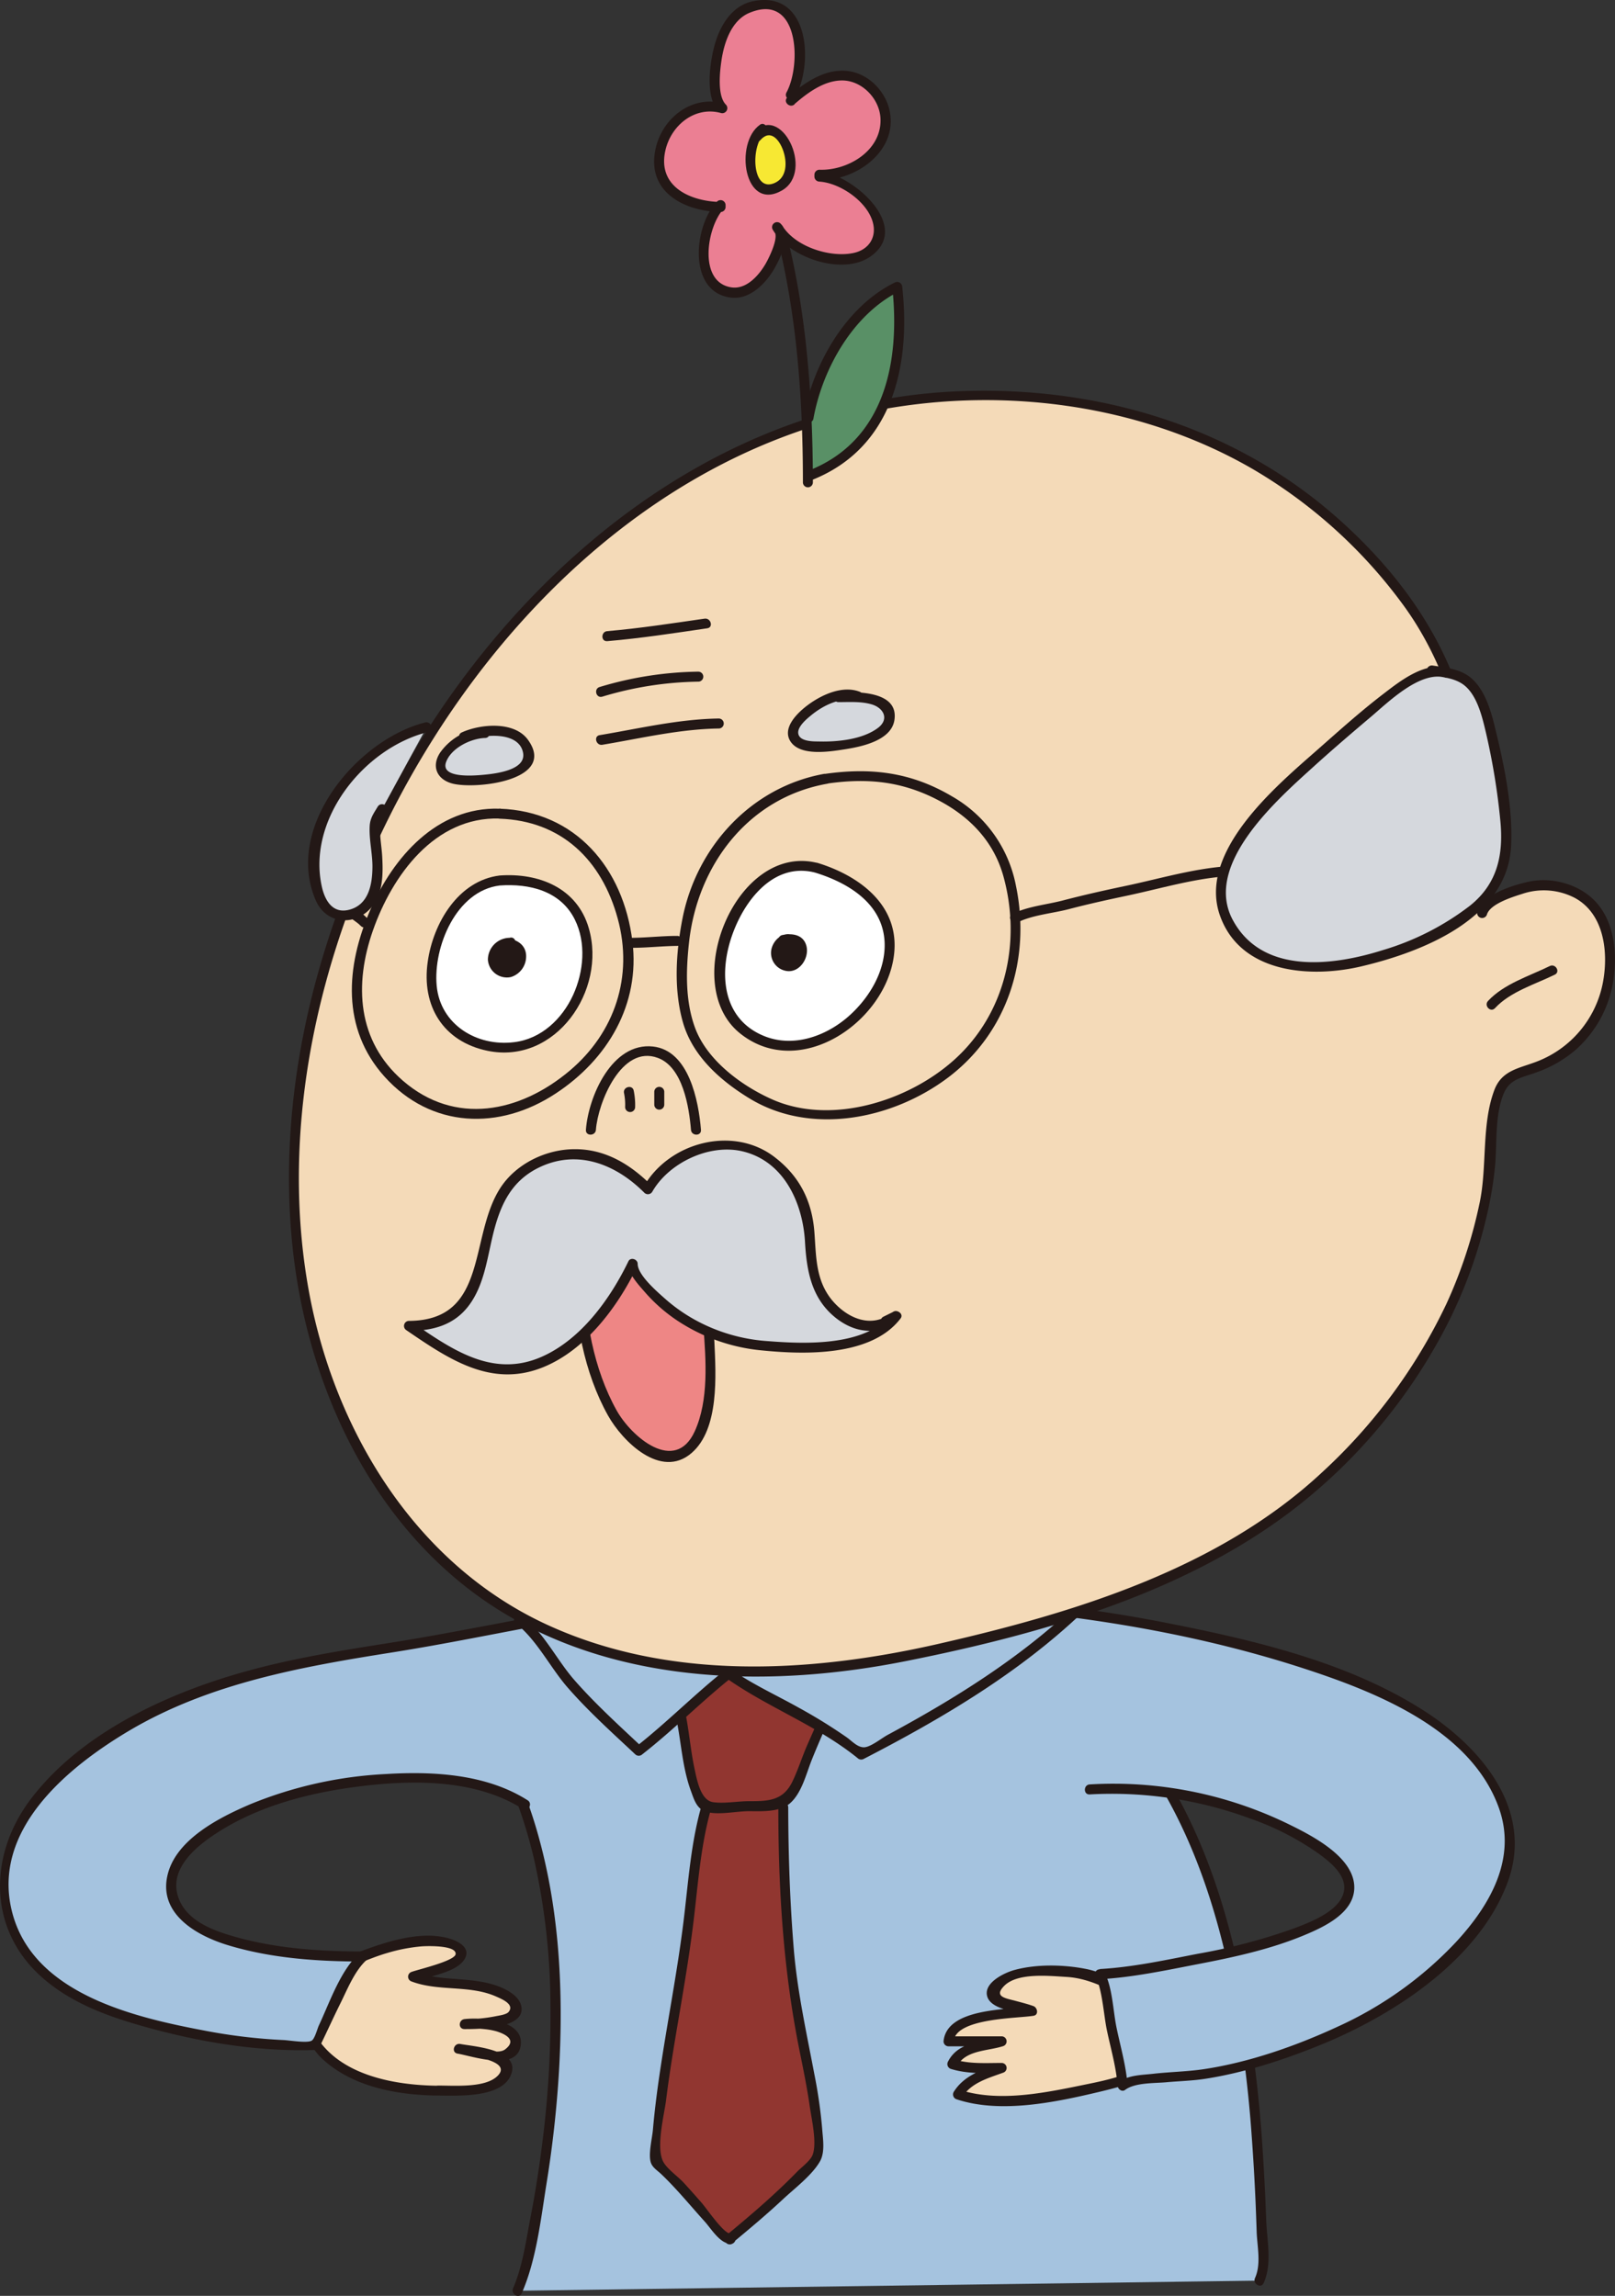 <svg xmlns="http://www.w3.org/2000/svg" viewBox="0 0 404 574.29"><rect x="0" y="0" width="404" height="574.29" fill="#333333" stroke="none"/><defs><style>.cls-1{fill:#a5c3df;}.cls-2{fill:#231816;}.cls-3{fill:#f4dab8;}.cls-4{fill:#913630;}.cls-5{fill:#fff;}.cls-6{fill:#d5d8dd;}.cls-7{fill:#ee8685;}.cls-8{fill:#599066;}.cls-9{fill:#eb7f93;}.cls-10{fill:#f7e833;}</style></defs><title>資產 3</title><g id="圖層_2" data-name="圖層 2"><g id="圖層_3" data-name="圖層 3"><path class="cls-1" d="M315,570.48c1.9-3.17.63-7,.63-10.77-1.27-40.53-5.7-90.57-31-123.5v.63c-2.54-1.9-6.34-3.8-9.5-5.7-43.7-23.43-106.4-15.83-150.1,5.7v1.27c18.36,34.2,15.83,83,8.23,120.33-1.27,4.43-1.9,10.77-3.8,14.57"/><path class="cls-2" d="M316.1,571.11c2.19-4.83.84-10.57.65-15.73-.22-6-.51-11.92-.91-17.87a344.87,344.87,0,0,0-4.17-35.82c-4.09-23.44-11.45-46.93-26-66.11a1.26,1.26,0,0,0-2.33.63v.63l1.88-1.08c-22.79-16-52.33-21-79.65-20.14a201.36,201.36,0,0,0-81.21,20.14,1.24,1.24,0,0,0-.62,1.08c0,4.05,3.54,8.67,5,12.41a120,120,0,0,1,4.9,16,170.91,170.91,0,0,1,4.07,36.63,253.82,253.82,0,0,1-2.16,35q-1.12,8.88-2.82,17.66c-1.12,5.84-2,12.38-4.38,17.85-.64,1.46,1.51,2.73,2.16,1.26,3.64-8.27,4.76-18.41,6.18-27.29A281.73,281.73,0,0,0,139.84,518c1.14-19.81.13-40.14-5.31-59.31a111.62,111.62,0,0,0-4.48-12.85c-.81-1.93-1.72-3.81-2.6-5.71-.22-.48-1.35-2.22-1.18-2.62a32.32,32.32,0,0,1,3.32-1.44,190.18,190.18,0,0,1,28.12-10.33A194.29,194.29,0,0,1,219,418.18c22.61,1,46.25,6.54,65,19.74a1.26,1.26,0,0,0,1.88-1.08v-.63l-2.33.63c13.77,18.19,21,40.22,25.16,62.44a319.88,319.88,0,0,1,4.42,35.18c.39,5.26.69,10.53.93,15.79q.17,4,.3,8c.13,3.71,1.17,8.08-.41,11.57-.66,1.46,1.49,2.73,2.16,1.27Z"/><path class="cls-3" d="M109.5,523c-10.38,0-23-2.61-30.06-10.93-4.9-5.8-5.54-18.17-15-19.47,4.71,0,9.43.46,14.14.18s7.93-1.89,12.16-3.5c5.85-2.22,16-5.2,22.08-2.86,8.07,3.33-4.75,6.18-9.5,8.08,6.65,2.85,16.15.95,22.32,4.27,10,6.18-3.8,7.6-9.5,7.6,3.33-.48,13.3,0,12.83,5.23-.48,4.75-10.93,1.42-14.25.95,4.75,1,16.6,2.1,10.43,7.8C122.78,522.7,112.83,523,109.5,523Z"/><path class="cls-2" d="M109.5,521.73C98.34,521.6,84,519,78.36,508.05c-3.43-6.59-5.16-15.05-13.58-16.68l-.33,2.46c5.85.05,12,.9,17.75-.3,5-1,9.7-3.57,14.66-5a42.63,42.63,0,0,1,8.59-1.66c1.41-.11,8.71-.32,8.53,1.92-.13,1.72-9.4,3.86-11,4.46a1.26,1.26,0,0,0,0,2.41c6.72,2.53,14.42.83,21,3.7,1.48.65,4.85,2,3.24,3.92-.58.69-2.51.91-3.35,1.09a38.72,38.72,0,0,1-7.68.71v2.5a22.22,22.22,0,0,1,5.09,0,16.77,16.77,0,0,1,2.91.54c1.19.37,5.66,1.87,2.15,4.53-2.15,1.64-8.72-1-11.24-1.37-1.57-.26-2.26,2.11-.67,2.41,2.41.46,14.28,1.67,9.89,5.72-3.18,2.92-10.73,2.25-14.78,2.28a1.25,1.25,0,0,0,0,2.5c5,0,16.57.73,18.45-5.69,1.72-5.88-9.51-6.58-12.89-7.22l-.67,2.41c3.79.64,14.67,4.48,15.79-1.82,1.2-6.7-9.87-7.28-14-6.81-1.56.18-1.65,2.52,0,2.5,3.21,0,15.46,0,14.17-5.79-.71-3.2-5.44-5-8.12-5.65-6.12-1.53-12.56-.64-18.54-2.89v2.41c3.36-1.28,10.39-2.17,12.46-5.54,1.93-3.17-2.28-4.9-4.78-5.45-6.44-1.43-13.76.78-19.78,2.94-4.31,1.56-8.33,3.5-13,3.88s-9.45-.14-14.14-.18c-1.38,0-1.75,2.18-.34,2.45,9.71,1.87,10,15.2,16.4,21.2,7.66,7.14,18.88,9.13,29,9.25A1.25,1.25,0,0,0,109.5,521.73Z"/><path class="cls-3" d="M293.33,502.55c-8.55-.47-14.73-8.07-23.28-9-4.75-.48-14.25-.95-18.52,1.42-9,5.7,1.9,6.17,6.65,8.08-5.23,1-20.9,1.42-20.9,7.59h13.3c-3.8,1.43-10.46,1-12.35,5.71,3.8,1.42,8.55.95,12.35.95-3.8,1.42-9,2.84-10.93,6.65,9,3.32,26.13,0,35.15-1.9,5.23-1.43,13.3-3.33,16.63-8.08,2.37-3.33,1.9-9,2.85-11.4"/><path class="cls-2" d="M293.33,501.3c-8-.81-13.79-7.2-21.54-8.76-5.6-1.13-12.53-1.28-18.06.25-2.57.71-8,3.32-6.69,6.84,1.28,3.3,8,3.59,10.8,4.6v-2.41c-5.9,1-21,.42-21.81,8.8a1.25,1.25,0,0,0,1.25,1.25h13.3l-.34-2.45c-4.78,1.54-10.48,1.21-13.09,6.27a1.27,1.27,0,0,0,.74,1.84c4.16,1.28,8.38,1.05,12.69,1l-.34-2.46c-4.44,1.62-9.05,3-11.67,7.22a1.27,1.27,0,0,0,.75,1.84c11,3.65,24.81.72,35.81-1.9,5-1.19,10.56-2.66,14.68-5.87,5-3.87,4-9,5.67-14.48.47-1.54-1.94-2.2-2.41-.66-1.69,5.52-.65,10.7-6.35,14.21-4.21,2.59-9.58,3.85-14.38,4.83-10.16,2.07-22.22,4.81-32.36,1.46l.75,1.84c2.23-3.59,6.44-4.71,10.18-6.08a1.25,1.25,0,0,0-.33-2.45c-4.09,0-8.05.31-12-.91l.74,1.84c2.17-4.21,7.64-3.85,11.61-5.13a1.26,1.26,0,0,0-.33-2.46h-13.3l1.25,1.25c.57-5.84,15.82-5.7,20-6.39,1.33-.22,1-2,0-2.41-1.5-.54-3-.91-4.56-1.33-2.4-.65-5.48-1-2.78-3.74,3.32-3.37,11.27-2.48,15.54-2.24,9.94.57,16.89,8.3,26.62,9.29,1.59.16,1.58-2.34,0-2.5Z"/><path class="cls-1" d="M272.58,447.61c17.74-1.27,41.17,3.8,56.37,13.93,31.67,20.9-33.57,29.13-47.5,31.67-1.9,0-3.8.63-6.33.63,0-1.27,5.7,26.6,5.7,27.87,1.9-1.9,17.26-2.38,21.05-3,26.61-5.7,51.78-16,68.88-38.79,20.27-27.87-7.6-50-32.3-59.54-48.13-18.36-103.87-22.16-155.17-20.9-28.5.64-57,8.24-85.5,12.67S44.58,421,20.52,439.37c-28.5,20.9-26,52.57,8.23,64,14.57,5.07,34.2,8.87,50,8.23,1.9-3.8,8.87-19.63,12-22.16h-7c-9.5-.64-34.2-2.54-39.27-12-8.23-13.3,14.57-24.06,24.7-27.23,16.47-5.7,46.87-8.87,62.07,1.27"/><path class="cls-2" d="M272.58,448.86a99.83,99.83,0,0,1,40.07,6,69,69,0,0,1,17.41,8.95c2.5,1.85,6,4.62,6.2,8,.36,5.88-8.8,9.15-13.08,10.75a146.75,146.75,0,0,1-23.64,6.18c-8,1.56-16.28,3.35-24.42,3.8l1.2,1.58v0l-2.28.3c1.66,3,2.05,9.46,2.81,13.21.94,4.58,2.38,9.4,2.71,14.07.06.83,1.06,1.69,1.88,1.08,2.47-1.87,7.4-1.65,10.32-1.92,3.29-.3,6.64-.37,9.9-.89,10.18-1.6,20.51-5.05,30-9,17.86-7.52,38.53-21.16,45.51-40.21,6.52-17.76-6.23-33.18-20.34-42.43-19.09-12.5-43.24-18.1-65.35-22.44-24.64-4.83-49.76-7-74.84-7.66-26.79-.68-52.89.7-79.28,5.49-13.3,2.41-26.54,5.13-39.9,7.24-11.75,1.86-23.52,3.73-35,6.86C42.57,423.2,20.49,433.19,7.72,450c-10.51,13.85-10.86,32.28,2.52,44.38,8,7.23,18.49,10.63,28.72,13.34,12.93,3.42,26.43,5.49,39.82,5.07a1.23,1.23,0,0,0,1.08-.62c1.8-3.65,3.46-7.36,5.27-11s3.57-8.15,6.57-10.9a1.26,1.26,0,0,0-.88-2.13c-10.92,0-22.09-.75-32.63-3.84-5.49-1.6-12-4.14-13.75-10.23C42.51,467.33,49,461.93,54,458.66c10-6.56,22.1-9.89,33.84-11.53,13.89-1.94,30.62-2.46,42.9,5.36,1.36.86,2.62-1.3,1.26-2.16-10.3-6.56-23.57-7.29-35.43-6.57a102.52,102.52,0,0,0-33.85,7.51c-7.79,3.32-19,8.92-20.89,18.13-2,9.54,7.56,14.85,15.15,17.16,10.88,3.32,22.55,4.1,33.86,4.1l-.89-2.14c-4.86,4.46-7.46,12.35-10.21,18.18-.33.71-1,3.3-1.77,3.75-1.12.69-5.59-.09-7.09-.15a138.23,138.23,0,0,1-19.76-2.37c-17.85-3.37-43-9.29-48.13-29.8s14.08-36.21,29.56-45.35C52.59,421,75.44,416.93,98.12,413.34c26.77-4.23,53.25-11.14,80.41-12.45a520,520,0,0,1,73.73,1.89c25.19,2.38,50.29,6.84,74.37,14.73,17.94,5.88,41.35,15.24,48.32,34.72,4.54,12.68-2.21,24.33-10.66,33.49A93.71,93.71,0,0,1,334.53,507c-10.46,4.84-22.37,9-33.83,10.65-4.07.57-8.22.63-12.31,1.1-2.56.29-6.06.3-8.2,1.92l1.88,1.08c-.34-4.91-1.82-9.93-2.8-14.73-.84-4.14-1-10.07-3.06-13.81a1.26,1.26,0,0,0-2.29.3v0a1.26,1.26,0,0,0,1.21,1.58c8.22-.45,16.56-2.24,24.64-3.8,9-1.73,18.11-3.71,26.57-7.25,4.8-2,12.09-5.38,12.43-11.47.44-8-11-13.62-16.73-16.42a99.93,99.93,0,0,0-49.45-9.79c-1.59.1-1.61,2.6,0,2.5Z"/><path class="cls-4" d="M196,452.2a393.13,393.13,0,0,0,1.9,40.85c1.43,14.73,7.6,33.25,6.65,46.55l-.47.48c-5.23,6.17-13.3,13.29-21.38,19.95.47,0-.47.47,0,0h-.47c-5.23-4.75-11.88-13.78-18.06-19,.48-17.58,4.75-36.1,7.13-53.2,1.9-11.4,2.37-26.13,5.7-36.58"/><path class="cls-2" d="M194.7,452.2c0,20.56,1.25,40.75,5.34,60.92.92,4.54,1.85,9.09,2.51,13.68.44,3.13,1.9,9.28.71,12.27-.55,1.39-2.66,3-3.69,4-1.75,1.81-3.56,3.56-5.4,5.27-4,3.73-8.19,7.26-12.4,10.75a1.26,1.26,0,0,0,0,1.77l.1.1.25-2-.21.11,1.71,1.71.11-.21a1.26,1.26,0,0,0-1.08-1.88c-1.66,0-5.92-6.31-7.18-7.73-1.45-1.65-2.9-3.3-4.38-4.91s-3.82-3.2-5-5c-2.19-3.46.06-11.92.53-15.71.72-5.79,1.65-11.54,2.61-17.29,1.53-9.08,3.13-18.15,4.24-27.29,1.2-9.79,1.82-19.74,4.68-29.23a1.26,1.26,0,0,0-2.42-.66c-2.92,9.69-3.52,19.89-4.76,29.89-1.48,12-3.82,23.92-5.64,35.89-.82,5.34-1.53,10.7-2,16.08-.18,2.19-1.27,6.39-.45,8.41.46,1.14,1.65,1.86,2.54,2.71,3.9,3.72,7.31,7.92,10.92,11.91,1.5,1.67,3.8,5.47,6.29,5.47l-1.08-1.89-.1.22a1.26,1.26,0,0,0,1.71,1.71l.21-.11a1.26,1.26,0,0,0,.25-2l-.11-.11v1.77c4.22-3.49,8.4-7,12.41-10.75,2.88-2.68,7.27-6,9.21-9.44,1.29-2.31.73-5.53.54-8.16a122.33,122.33,0,0,0-1.95-13.6c-1.94-10.27-4.19-20.37-5.11-30.81-1-12-1.41-23.95-1.43-35.95a1.25,1.25,0,0,0-2.5,0Z"/><path class="cls-4" d="M167.45,410.87c0,6.66,1.9,13.78,3.33,20.43.95,5.23.95,10.45,2.84,15.2,2.38,6.65,1.91,5.7,9,5.23,3.33,0,10.45.47,13.3-1,3.33-1.91,5.23-10,7.13-13.78,3.32-7.6,8.54-19,9-27.55l-.48.48"/><path class="cls-2" d="M166.2,410.87c.14,6.21,1.48,12.21,2.82,18.25,1.41,6.36,1.57,12.78,3.84,18.94.76,2.07,1.38,4.31,3.64,5.09,2.94,1,7.78-.11,10.9-.1s7.51.28,10.13-1.89c3-2.53,4.12-7.38,5.52-10.9,4-10.08,9.39-19.81,10.3-30.81a1.26,1.26,0,0,0-2.13-.88l-.48.47a1.25,1.25,0,0,0,1.77,1.77l.47-.48-2.13-.88c-.78,9.43-5.1,18.37-8.85,26.92-1.35,3.06-2.33,6.3-3.79,9.3-2.31,4.76-6,4.89-10.81,4.88-2.83,0-6.27.64-9,.25-3.23-.45-4.11-5.84-4.73-8.69-1-4.79-1.34-9.7-2.4-14.5a86.29,86.29,0,0,1-2.54-16.74,1.25,1.25,0,0,0-2.5,0Z"/><path class="cls-1" d="M129.93,405.18c2.85,1.9,4.75,5.69,7.12,8.55,6.18,9,14.73,16.62,22.8,24.22,8.08-6.17,15.2-13.77,23.27-19.95"/><path class="cls-2" d="M129,406.06c5.26,4.07,8.63,11.06,13,16.06,5.23,6,11.13,11.29,16.91,16.71a1.27,1.27,0,0,0,1.76,0c8.07-6.29,15.21-13.65,23.28-19.95,1.27-1-.51-2.74-1.77-1.76-8.07,6.29-15.21,13.66-23.27,19.95h1.76c-5.77-5.43-11.67-10.76-16.9-16.72-4.42-5-7.69-11.93-13-16.06-1.26-1-3,.78-1.77,1.77Z"/><path class="cls-1" d="M183.12,419c-3.79-1.9,2.86,1.9,3.81,2.38,9.5,5.7,19.94,10.45,28.5,17.57,18.52-9.5,39.9-22.32,54.62-36.57"/><path class="cls-2" d="M183.76,417.87c-.79-.38-1.54-.93-2.41-.5a1.27,1.27,0,0,0,0,2.16c10.57,7.55,23,12,33.19,20.25a1.3,1.3,0,0,0,1.52.2c19.53-10.07,38.9-21.52,54.87-36.77,1.17-1.11-.6-2.88-1.76-1.77C255.32,414.66,238.82,424.94,222,434c-1.46.79-4.17,3-5.81,3.07s-3.07-1.55-4.35-2.47a131.25,131.25,0,0,0-12-7.42c-5.69-3.2-11.91-6-17.24-9.82v2.16c-1.1,0-1.14.17-.12.5,1.44.7,2.71-1.45,1.27-2.16Z"/><path class="cls-3" d="M370.75,226.58c1.77-26.39-4.75-57-18.05-75.05-27.55-38-69.35-55.1-115.9-52.25C148.45,104,82,196.18,74.35,277.87c-3.8,40.86,5.7,81.71,35.15,111.16,31.35,31.34,79.8,33.25,119.7,24.7,35.15-7.61,76.95-20,103.55-45.61,20.43-19.7,34.53-42.9,39.37-71.12,1.22-7.07.84-14.57,2.23-21.53,1.54-7.71,5.23-6.36,11.87-9.29,12-5.28,17.9-17.32,16.23-30.1-1-7.7-5.73-14.57-17.25-14.66-3.93,0-14.25,4.34-14.45,7.06"/><path class="cls-2" d="M372,226.58c1.16-19.05-1.32-38.76-8.16-56.63-6.13-16-17-29.64-29.84-40.87-26.35-23.07-61-32.9-95.67-31.14C170.69,101.38,116.89,153.69,90.54,213c-13.66,30.73-20.82,64.82-17.4,98.48,3.65,36,20.92,72.61,52.71,91.91,29.9,18.15,67.52,18.78,100.92,12.09C262.05,408.44,300,397.55,328,374a137.62,137.62,0,0,0,34.56-43.74,119.46,119.46,0,0,0,9.11-25.1A94.43,94.43,0,0,0,374,291.63c.52-5.76-.09-12.66,2.16-18.08,1.52-3.69,4.61-4,8-5.24a30.75,30.75,0,0,0,10-5.7,29.08,29.08,0,0,0,9.54-18.19c.81-6.32.07-13.65-4.32-18.61-4.08-4.61-11.16-6.57-17.11-5.23-3.82.86-11.53,3.18-12.74,7.56a1.26,1.26,0,0,0,2.42.67c.75-2.73,6.61-4.5,8.87-5.22a16.84,16.84,0,0,1,13.1,1c7.51,4.05,8.5,13.92,7,21.46a26.46,26.46,0,0,1-16.22,19.39c-4.46,1.78-8.95,2.15-10.86,7.17-3.26,8.59-1.81,19-3.65,28a117.91,117.91,0,0,1-8.4,25.62,136.67,136.67,0,0,1-31,42c-26,24.29-62.24,35.26-96.16,43-32,7.29-67.3,9.23-97.84-4.85-33.22-15.33-53.49-49.14-59.68-84.27-5.67-32.2-.67-65.69,10.78-96.09,21.41-56.83,68-110.39,129.63-123,32.05-6.57,67.28-2.22,95.76,14.25a124.63,124.63,0,0,1,37.44,33.65c10.45,14.08,15.61,31.45,17.87,48.66a141.78,141.78,0,0,1,.92,27c-.1,1.6,2.4,1.6,2.5,0Z"/><path class="cls-5" d="M204.18,217.08c-18.12-5.26-31.43,28.13-19.63,39.26C207,277.56,245.67,229.11,204.18,217.08Z"/><path class="cls-2" d="M204.52,215.87c-20.29-5.16-34.77,30.22-19.43,42.59,14.88,12,36.5-2.77,38.55-19.61,1.5-12.28-8.51-19.74-19.12-23-1.55-.47-2.2,1.94-.67,2.41,8.37,2.56,17.06,7.8,17.44,17.51.28,7.22-4,14.14-9.3,18.7-5.72,4.89-13.81,7.66-21.05,4.6-9.21-3.87-10.91-13.37-8.66-22.26,2.4-9.52,10.21-21.44,21.57-18.55A1.25,1.25,0,0,0,204.52,215.87Z"/><path class="cls-5" d="M125,220.24c-15.45,1.33-24.7,31.67-8.87,39.27C147.82,274.71,161.75,217.08,125,220.24Z"/><path class="cls-2" d="M125,219c-10.42,1.28-16.66,12-18,21.57-1.6,11.08,3.87,20,15,22.29,17,3.46,29.8-15.11,25.29-30.68-2.92-10.09-12.5-13.88-22.29-13.18-1.6.12-1.61,2.62,0,2.5,7.41-.53,15.2,1.33,18.78,8.49,2.92,5.84,2.24,13.12-.42,18.92-2.76,6-8,11-14.8,11.79-9.3,1.14-18.42-4.43-19.32-14.12s4.86-23.74,15.76-25.08C126.59,221.3,126.61,218.8,125,219Z"/><path class="cls-2" d="M127.79,235.84c-3.56-.48-6.41,4.75-2.85,6.89,4.75,2.85,8.31-6.18,2.14-6.65Z"/><path class="cls-2" d="M127.79,234.59a5.5,5.5,0,0,0-5.74,5.48,4.76,4.76,0,0,0,5.76,4.33,5.39,5.39,0,0,0,3.8-5c.12-2.76-2-4.35-4.53-4.61l.33,2.45.71-.24c1.52-.5.87-2.92-.66-2.41l-.72.24a1.26,1.26,0,0,0,.34,2.46c1.18.12,2.09.75,2,2a3,3,0,0,1-1.63,2.55,2.23,2.23,0,0,1-2.93-1.82,3,3,0,0,1,3.24-3C129.39,237.23,129.38,234.73,127.79,234.59Z"/><path class="cls-2" d="M198.09,235.12c-2.61-1.42-5.7,3.57-2.85,5.71,5,4,8.79-7.6.71-5.71Z"/><path class="cls-2" d="M198.72,234.05c-2.53-1.22-5.06.74-5.71,3.24a4.55,4.55,0,0,0,3.51,5.55c3.61.78,6.35-3.7,5-6.83-1-2.38-3.7-2.58-5.92-2.09a1.25,1.25,0,0,0,.33,2.45h2.14a1.25,1.25,0,0,0,0-2.5H196l.33,2.46a4,4,0,0,1,2.33,0,1.14,1.14,0,0,1,.71.87,3.12,3.12,0,0,1-.8,2.67,1.64,1.64,0,0,1-1,.56,2.31,2.31,0,0,1-1.58-.66,1.94,1.94,0,0,1-.27-2.4c.29-.59,1.05-1.53,1.82-1.17C198.9,236.9,200.17,234.74,198.72,234.05Z"/><path class="cls-2" d="M124.94,202.29c-15.61-.5-26.61,12.13-32.35,25.41-6.06,14-7.25,29.53,3.59,41.6,11.69,13,28.77,13.52,42.83,4.23C152,265,160.17,251.26,158.2,235.45c-2.27-18.28-14.19-32.54-33.26-33.16-1.61,0-1.61,2.45,0,2.5,15.58.51,25.63,10.42,29.59,25,3.93,14.41-.68,28.49-12.06,38.07-12.41,10.44-28.64,13.79-41.71,2.45-11.44-9.94-12.19-24.08-7.47-37.56,4.85-13.83,15.48-28.48,31.65-28,1.61.05,1.6-2.45,0-2.5Z"/><path class="cls-2" d="M206.31,193.55c-18.32,3.24-32,18.19-35.56,36.1-1.66,8.42-2.29,17.82.11,26.15s9.28,14.47,16.56,18.92c15.38,9.42,35.77,5.3,49.67-5.12,15-11.29,20.83-29.85,17.06-48a32.86,32.86,0,0,0-16.09-22.45c-10.18-6-20.18-7.21-31.75-5.56-1.59.22-.92,2.63.66,2.41,10.11-1.44,18.8-.57,27.94,4.27,7.81,4.13,13.69,10.28,16.09,18.9,4.56,16.44.57,34.36-12.28,45.92-11.49,10.33-30.65,16.39-45.36,10-7.72-3.38-16.44-9.79-19.47-17.94-2.5-6.74-2.3-14.34-1.53-21.39,2.11-19.31,14.79-36.22,34.61-39.72,1.58-.28.91-2.69-.66-2.41Z"/><path class="cls-2" d="M85.83,228.37c.85.56,1.7,1.13,2.53,1.72.36.26.72.52,1.07.79.15.12.3.24.44.37s.43.45.26.23c1,1.28,3.12,0,2.16-1.26-1.26-1.7-3.46-2.85-5.2-4-1.34-.9-2.59,1.27-1.26,2.16Z"/><path class="cls-2" d="M158,237.09c3.81,0,7.6-.44,11.4-.48a1.25,1.25,0,0,0,0-2.5c-3.8,0-7.59.45-11.4.48a1.25,1.25,0,0,0,0,2.5Z"/><path class="cls-2" d="M254.53,230.74c3.77-1.88,8.77-2.26,12.82-3.32,4.83-1.27,9.66-2.33,14.53-3.36,9.93-2.1,19.72-5.25,30-5v-2.5h-.24a1.25,1.25,0,0,0,0,2.5h.24a1.25,1.25,0,0,0,0-2.5c-10.47-.24-20.49,3-30.63,5.11-5.17,1.09-10.28,2.24-15.39,3.58-4.07,1.06-8.79,1.46-12.56,3.35-1.44.72-.17,2.88,1.26,2.16Z"/><path class="cls-6" d="M215,174.33c-8.08-3.8-27.08,12.82-9,12.35,4.75,0,17.1-1.9,16.62-7.6-.47-5.23-8.55-4.75-12.82-4.75"/><path class="cls-2" d="M215.28,173.12c-4.36-1.82-9.65.61-13.16,3.21-2.42,1.8-6.44,5.53-4.5,8.93,2.3,4,9.8,2.77,13.48,2.21,4.19-.64,11.84-2.14,12.64-7.34,1.14-7.37-9.46-7.07-14-7a1.25,1.25,0,0,0,0,2.5c2.7,0,5.57-.21,8.2.53,3.12.87,4.6,3.74,1.66,5.94-3.91,2.92-10.27,3.52-15,3.37-1.57,0-4.89-.07-4.93-2.25,0-1.55,2-3.28,3.08-4.16,3-2.53,7.92-5.13,11.89-3.48,1.48.62,2.13-1.8.66-2.41Z"/><path class="cls-6" d="M121.38,183.35c-8.08,0-18.53,11.88-3.8,11.88,5.22,0,18-1.43,13.77-9-2.37-4.27-11.4-3.8-15.2-1.9"/><path class="cls-2" d="M121.38,182.1a14.63,14.63,0,0,0-11.29,6.18c-2.2,3.35-.86,6.64,3,7.7,5.76,1.58,26.31-.72,19-10.9-3.4-4.77-11.94-4-16.59-1.86-1.46.67-.19,2.83,1.26,2.16,3.72-1.71,13-2.64,14.08,2.88.89,4.45-7.07,5.29-10,5.56-2.33.21-10.9.94-9.2-3.33,1.37-3.45,6.19-5.78,9.68-5.89,1.6,0,1.61-2.55,0-2.5Z"/><path class="cls-6" d="M106.73,181.91c-10.93,2.38-22.8,13.78-26.6,25.18-2.38,6.17-2.85,25.65,8.55,21.37,8.55-3.32,5.08-15.84,5.08-23l1.81-3.07"/><path class="cls-2" d="M106.4,180.71c-17,4.23-35.49,26.32-27.35,44.64,2.68,6,10.14,6.45,14.16,1.25,2.64-3.42,2.63-8.23,2.4-12.33-.12-2.26-.56-4.55-.54-6.81,0-2,.54-2.66,1.58-4.41a1.25,1.25,0,0,0-2.16-1.27c-1,1.66-1.84,2.79-2,4.67-.22,3.35.66,6.83.68,10.2,0,4.38-.85,9.65-5.83,10.92-4.09,1.05-6.05-2.27-6.83-5.77-3.75-16.87,10.59-34.71,26.52-38.68a1.25,1.25,0,0,0-.66-2.41Z"/><path class="cls-6" d="M361.88,168.31c-6.65-2.53-19.95,10.45-24.7,14.25-10.45,9.18-27.23,22.8-31,36.73-4.12,14.57,12.67,24.39,25.33,22.8,13.3-1.58,29.14-7.28,39.27-16.47,9.5-8.54,5.38-22.79,3.8-33.88-.95-5.7-1.9-12-4.43-17.1-2.85-6-6.34-6-12-7"/><path class="cls-2" d="M362.22,167.1c-5.77-1.66-11.93,3.22-16.17,6.48-5.72,4.38-11.12,9.24-16.52,14-10.23,9-30,25.48-24.35,41.44,5.17,14.59,22.83,15.68,35.45,12.69,15.2-3.6,36.4-11.9,37.37-30,.52-9.62-1.76-20.59-4.06-29.87-1-4.15-2.48-9.17-5.8-12.12-2.67-2.37-6.35-2.7-9.72-3.24-1.58-.25-2.26,2.16-.67,2.41,2.9.47,6.26.66,8.63,2.6,3.21,2.63,4.44,8,5.34,11.81a169.11,169.11,0,0,1,3.61,22.14c.79,8.46-.76,15.63-7.61,21.11A66.84,66.84,0,0,1,346,237.64c-12.37,3.92-30.18,6.32-37.62-7.53s11.14-30.1,20.12-38.25c4.74-4.3,9.61-8.47,14.5-12.6,4.26-3.61,12.3-11.55,18.55-9.75a1.25,1.25,0,0,0,.67-2.41Z"/><path class="cls-2" d="M151.93,160.38c8.39-.72,16.71-2,25-3.22,1.58-.22.91-2.63-.67-2.41-8.1,1.17-16.2,2.42-24.37,3.13-1.59.13-1.6,2.63,0,2.5Z"/><path class="cls-2" d="M150.68,174.26a86.84,86.84,0,0,1,24-3.75,1.25,1.25,0,0,0,0-2.5A88.91,88.91,0,0,0,150,171.85c-1.54.46-.88,2.88.66,2.41Z"/><path class="cls-2" d="M150.68,186.3c9.7-1.62,19.24-3.92,29.12-4.07a1.25,1.25,0,0,0,0-2.5c-10.09.15-19.87,2.5-29.78,4.16-1.59.26-.91,2.67.66,2.41Z"/><path class="cls-2" d="M149.07,282.62c.49-6.7,6.36-21.38,15.48-18,6.25,2.29,7.83,12.27,8.3,18,.13,1.6,2.63,1.61,2.5,0-.59-7.23-3-19.85-12-20.84-10.29-1.12-16.18,12.58-16.78,20.84-.12,1.61,2.38,1.6,2.5,0Z"/><path class="cls-2" d="M156.11,273.46a14.84,14.84,0,0,1,.27,3.46,1.25,1.25,0,0,0,2.5,0,17.89,17.89,0,0,0-.36-4.13c-.36-1.57-2.77-.9-2.41.67Z"/><path class="cls-2" d="M163.67,273.12v3.2a1.25,1.25,0,0,0,2.5,0v0a1.25,1.25,0,0,0-2.5,0v0a1.25,1.25,0,0,0,2.5,0v-3.2a1.25,1.25,0,0,0-2.5,0Z"/><path class="cls-7" d="M145.12,316.35c4.28-3.32,27.56-10.45,29-6.65.48.95.48,3.8,1,5.7,1.9,9,8.07,53.68-10.45,48.45-14.73-3.8-19.95-33.73-19.48-46.07"/><path class="cls-2" d="M145.76,317.43c3.33-2.39,7.66-3.62,11.54-4.81s10.2-3.77,14.24-2.74c2.38.62,2.56,7,3,9.67.66,4.08,1.13,8.2,1.43,12.32.62,8.31,1.38,18.38-2.18,26.17-4.91,10.73-15.82,1.42-19.54-5.24-5.71-10.22-8.2-23.37-7.87-35,0-1.61-2.45-1.61-2.5,0-.34,12.09,2.28,25.68,8.22,36.29,3.61,6.44,13.19,16,20.88,9.39,7-6,6.1-19.59,5.73-27.75-.24-5.07-.76-10.13-1.5-15.15-.24-1.63-.53-3.26-.82-4.89s-.2-5.63-1.56-7.14c-2.6-2.88-9.9-.51-12.89.22-5.72,1.38-12.56,3-17.44,6.52-1.29.93-.05,3.1,1.27,2.16Z"/><path class="cls-6" d="M221.6,330.44l2.53-1.27c-6.33,9.18-29.45,8.55-38.95,6.65-10.45-2.22-22.16-9.5-26.91-19.32v-.31c-4.44,9.5-14.25,22.16-24.7,25.33-12.67,4.12-21.54-3.17-31.35-9.82a29.53,29.53,0,0,0,5.38-.31c17.42-4.12,10.13-26.92,21.53-37.05,10.14-8.55,23.44-7,32.3,2.53l.64.63c4.43-8.55,18.68-13.93,27.23-9.5,6,3.49,11.4,8.87,12.67,16.15,1.26,7-.32,14.25,4.11,20.59s12.35,9.81,18,4.43"/><path class="cls-2" d="M222.23,331.52l2.53-1.27-1.71-1.71c-6.29,8.3-21.65,7.66-30.88,6.94A43.76,43.76,0,0,1,175.48,331a41.79,41.79,0,0,1-9.19-6.2c-2-1.78-6.77-5.89-6.77-8.65,0-1.18-1.78-1.78-2.33-.63-4.54,9.39-11.81,19.49-21.62,23.84-12.44,5.52-22.78-2-32.72-8.78l-.63,2.33c6.11,0,11.58-1.47,15.29-6.65,3.44-4.79,4.3-10.93,5.6-16.54,1.75-7.53,4.33-14.09,11.73-17.68,9.65-4.67,19.26-.79,26.34,6.31a1.27,1.27,0,0,0,2-.26c4.13-7.22,14.25-12.05,22.52-10.1,10.48,2.46,15.11,13,15.67,22.61.42,7.42,1.66,14.36,7.88,19.2,5,3.86,10.88,4.29,15.8.21,1.24-1-.54-2.78-1.77-1.76-5.2,4.31-11.49,1.47-15.28-3.19-4-5-3.82-10.87-4.28-16.9-.6-7.79-3.75-14-10-18.76-10.33-7.91-26.31-3.74-32.7,7.43l2-.25c-5.27-5.28-11.55-9.16-19.25-9.12-7.15,0-14.66,3.61-18.6,9.68-7.94,12.25-2.9,33.15-22.88,33.27a1.26,1.26,0,0,0-.63,2.33c10.45,7.13,21.15,14.53,34.18,9.27,10.7-4.33,18.71-15.16,23.58-25.23l-2.33-.63c0,2.48,2.82,5.43,4.36,7.21a40.43,40.43,0,0,0,9.5,7.94,45.91,45.91,0,0,0,19.7,6.5c10.67,1.06,27.36,1.55,34.63-8,.83-1.08-.71-2.21-1.71-1.71L221,329.36c-1.44.72-.17,2.88,1.26,2.16Z"/><path class="cls-2" d="M374,252.16c3.83-4.12,10-5.93,14.95-8.36,1.44-.7.17-2.86-1.27-2.15-5.16,2.53-11.44,4.43-15.45,8.74-1.09,1.18.67,3,1.77,1.77Z"/><path class="cls-8" d="M202.28,104.34c1.9-11.71,11.09-27.55,22.17-32.61,2.22,19-1.27,39.58-21.85,47.18"/><path class="cls-2" d="M203.49,104.67c2.26-12.44,9.92-26.11,21.59-31.87l-1.88-1.07c2,18.51-1.7,38.46-20.93,46-1.48.58-.84,3,.66,2.41,20.31-7.93,24.94-28.55,22.77-48.38a1.27,1.27,0,0,0-1.88-1.08c-12.2,6-20.38,20.33-22.74,33.36-.29,1.57,2.12,2.25,2.41.66Z"/><path class="cls-2" d="M192.85,53.53c6.27,21.72,8,44.6,8,67.12a1.25,1.25,0,0,0,2.5,0c-.05-22.73-1.79-45.86-8.11-67.78a1.25,1.25,0,0,0-2.41.66Z"/><path class="cls-9" d="M197.85,25.18c4.75-4.28,12.83-9.5,19.48-3.8,10.45,9.5-.48,23.27-12.35,22.32v.48c5.22,0,13.77,6.17,14.72,11.87,1.9,13.78-20.9,9-25.17,1l.47.48c.95,8.55-10,22.8-17.57,11.87-2.85-3.8-.48-15.2,2.85-18v.48c-25.66,0-14.73-29.45.47-24.7l-.47-.48C177,19,179.8,0,191.68,1.43c11.4,1.42,9.5,16.62,6.17,22.32"/><path class="cls-2" d="M198.73,26.06c3.18-2.77,7.22-5.8,11.65-5.93,5.28-.17,9.93,4.79,9.89,10,0,7.77-8.35,12.58-15.29,12.33a1.26,1.26,0,0,0-1.25,1.25v.48A1.28,1.28,0,0,0,205,45.43c5.14.35,11.69,4.84,13.25,9.88,1.24,4-.92,7.22-4.87,8-5.87,1.18-14.61-1.64-17.76-7l-2,1.51c1.43,1.43-1.38,6.94-2.16,8.27-1.72,2.89-4.77,6.35-8.5,5.79-8.51-1.28-6.09-15.44-1.82-19.76L179,51.3v.48l1.25-1.25c-7.67-.16-15.85-3.9-13.8-12.9,1.44-6.32,7.39-11.16,13.94-9.35a1.26,1.26,0,0,0,1.21-2.09c-2.24-2.24-1.52-8.4-1.1-11.2.67-4.42,2.51-9.93,7-11.79,12.41-5.14,13,13,9.25,19.92-.77,1.41,1.39,2.68,2.16,1.26,4.7-8.64,3.51-26.93-10.52-24.08-5.66,1.15-8.67,6.81-9.89,12-1,4.18-2.07,12.25,1.35,15.67l1.21-2.09c-8.11-2.24-15.66,3.83-17.16,11.79-2,10.42,7.33,15.19,16.36,15.37a1.28,1.28,0,0,0,1.25-1.25V51.3a1.26,1.26,0,0,0-2.14-.88c-5.71,5.77-7.51,22.44,3.26,24,4.56.68,8.44-3,10.68-6.57,1.66-2.64,4.81-9.05,2.08-11.78a1.25,1.25,0,0,0-2,1.51c4.06,6.87,17.38,11.47,24.35,6.59,10.67-7.46-4.68-20.73-12.82-21.29l1.25,1.25V43.7L205,45c9.06.33,19.77-7.28,17.52-17.4-1.08-4.9-5.33-9.2-10.38-9.83-5.77-.73-11,3-15.15,6.57-1.22,1.06.56,2.82,1.76,1.77Z"/><path class="cls-10" d="M190.73,32.3c-5.23,3.33-3.8,19,4.27,14.25,6.65-3.32,0-19.47-5.7-12.35"/><path class="cls-2" d="M190.09,31.22c-6.43,4.53-4,21.9,5.54,16.41,8.27-4.79-.34-22.27-7.21-14.31-1,1.21.71,3,1.76,1.76,2.55-2.94,4.82-.09,5.76,2.66s1,6.57-2.08,8c-6,2.76-6.09-9.84-2.5-12.37,1.3-.92,0-3.09-1.27-2.16Z"/></g></g></svg>